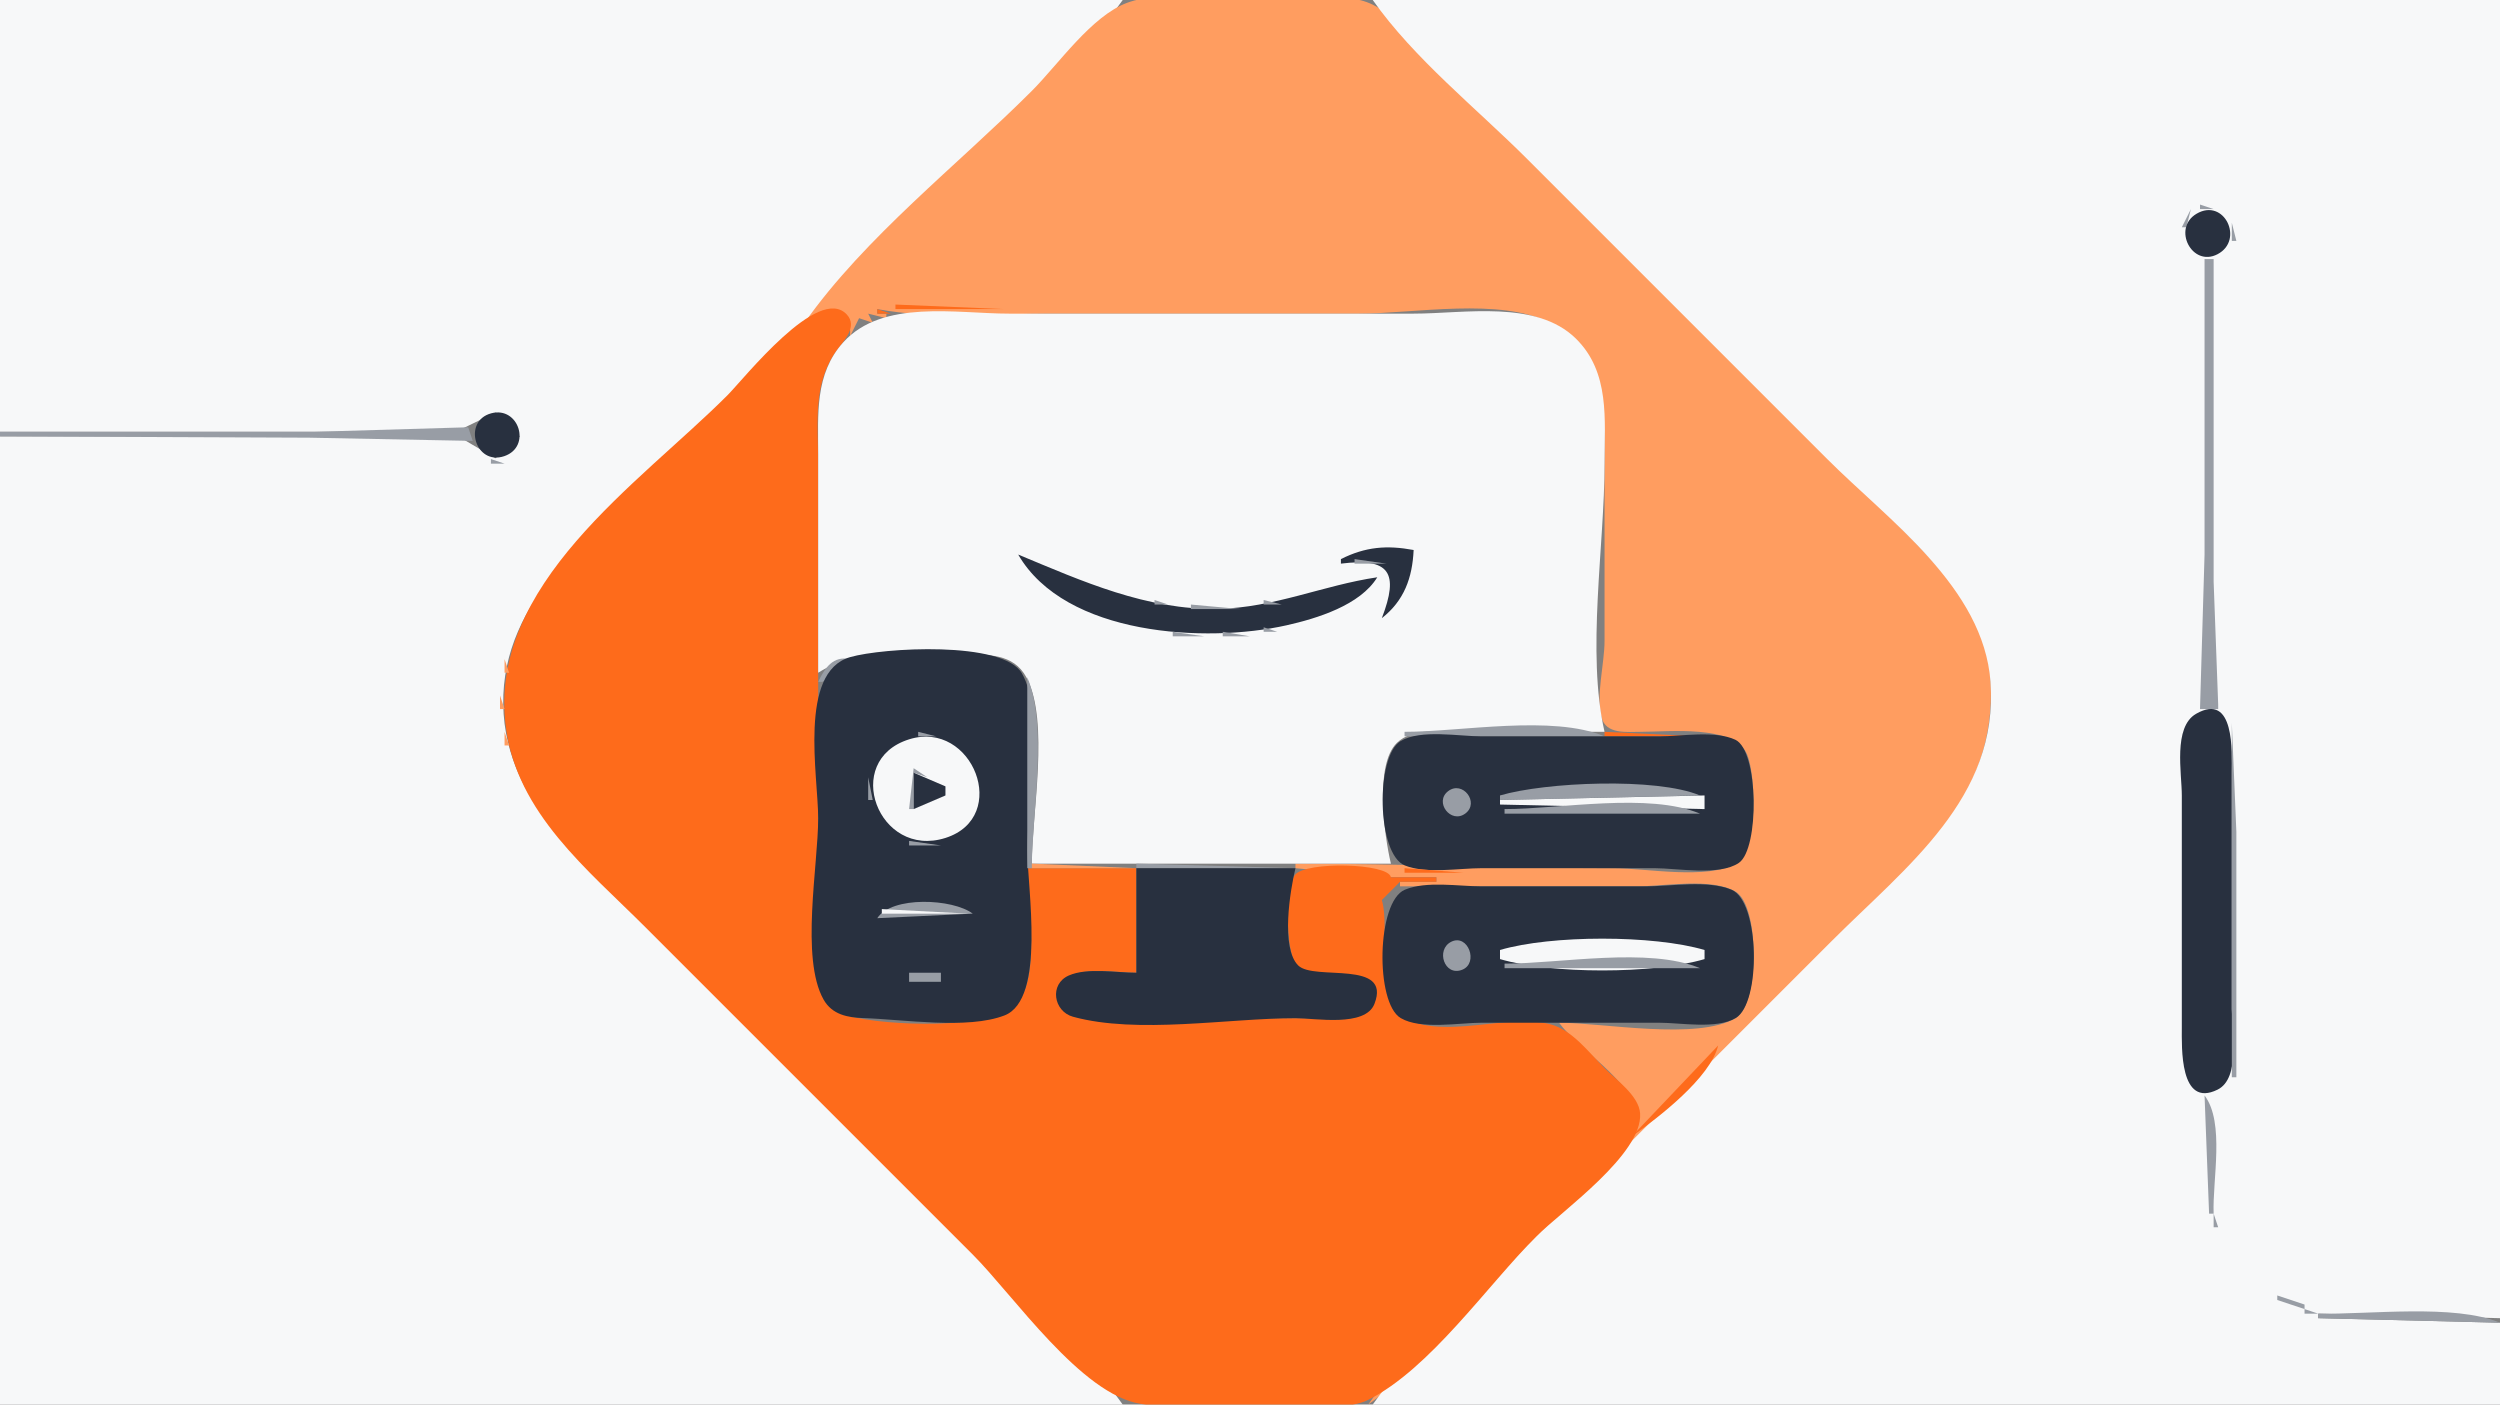 <?xml version="1.0" standalone="yes"?>
<svg xmlns="http://www.w3.org/2000/svg" width="550" height="309">
<rect width="100%" height="100%" fill="#808080" stroke="none"/>
<path style="fill:#f7f8f9; stroke:none;" d="M0 0L0 95L88 95L100.91 94.686L109.01 90.751L114.364 95.989L109.01 100.825L101.83 96.6L88 96L0 96L0 309L247 309C237.887 296.062 224.188 285.188 213 274L147 208C132.038 193.038 111.047 178.171 110.71 155C110.368 131.477 130.862 117.138 146 102L213 35C224.188 23.812 237.887 12.938 247 0L0 0z"/>
<path style="fill:#ff9d60; stroke:none;" d="M177 71C181.196 68.738 187.583 66.904 187 74L189 70L192 71L191 69L195 70L195 69L193 69L193 68C205.287 70.281 218.532 69 231 69L299 69C310.967 69 330.216 65.364 340.999 71.05C352.567 77.15 353 88.518 353 100L353 141C353 146.018 351.06 153.102 352.333 157.852C353.345 161.631 357.941 160.994 361 161C366.909 161.012 381.68 159.332 384.397 166.059C386.337 170.863 386.777 187.056 381.852 189.972C375.698 193.616 362.034 191 355 191C331.427 191 308.424 190 285 190L285 191L306 193L316 193L316 194L308 194L308 195L360 195C366.038 195 376.505 193.013 381.852 196.179C387.136 199.308 387.153 220.833 381.852 223.972C373.437 228.955 352.744 225 343 225C346.959 230.62 359.366 238.105 360.013 244.996C360.632 251.587 349.994 259.006 346 263C331.32 277.68 312.951 292.034 301 309C314.304 299.628 325.494 285.506 337 274L406 205C422.458 188.542 439.099 175.075 437.961 150C437.286 135.136 426.873 124.873 417 115L376 74L326 24C318.946 16.946 310.97 5.513 302 1.028C295.582 -2.181 284.066 0 277 0C268.533 0 255.975 -2.337 248 0.603C240.127 3.506 232.838 14.162 227 20C210.733 36.267 190.241 52.203 177 71z"/>
<path style="fill:#f7f8f9; stroke:none;" d="M302 0C311.113 12.938 324.812 23.812 336 35L402 101C415.519 114.519 436.388 129.254 437.91 150C439.782 175.519 419.366 190.634 403 207L336 274C324.812 285.188 311.113 296.062 302 309L550 309L550 291L510 290L510 289L550 290L550 0L302 0z"/>
<path style="fill:#989da5; stroke:none;" d="M484 45L484 46L487 46L484 45M482 46L480 50L481 50L482 46z"/>
<path style="fill:#28303f; stroke:none;" d="M483.229 47.032C477.82 50.244 482.243 58.854 487.853 55.928C493.796 52.829 489.325 43.414 483.229 47.032z"/>
<path style="fill:#989da5; stroke:none;" d="M491 49L491 53L492 53L491 49M480 53L481 54L480 53M490 54L491 55L490 54M481 55L482 56L481 55M489 55L490 56L489 55M483 56L484 57L483 56M488 56L489 57L488 56M485 57L485 122L484 156L488 156L488 155L487 128L487 57L485 57z"/>
<path style="fill:#fe6b1b; stroke:none;" d="M189 59L181 68L189 59M304 198L308 194L316 194L316 193L306 193C305.478 189.871 287.24 189.443 284.889 192.477C282.628 195.394 282.627 211.873 286.218 213.523C289.515 215.038 306.62 211.885 302.088 220.917C299.728 225.62 291.266 224 287 224L252 224C247.26 224 240.499 225.222 236.023 223.523C232.025 222.006 231.185 217.135 235.083 214.889C238.881 212.701 245.739 214 250 214L250 191L226 191C226 198.684 229.047 214.806 223.682 220.852C218.419 226.784 194.351 225.605 187.004 223.566C184.135 222.77 181.84 220.768 180.742 217.985C177.047 208.616 180 193.033 180 183L180 102C180 93.259 178.699 84.41 184.155 77.004C185.71 74.894 188.722 71.823 186.301 69.198C180.08 62.453 163.714 83.286 160 87C140.46 106.54 107.197 128.584 111.289 160C113.76 178.969 129.279 191.279 142 204L214 276C222.985 284.985 237.904 306.879 251 308.853C262.169 310.536 274.701 309 286 309C290.568 309 296.799 310.072 301 307.972C314.592 301.176 327.262 282.738 338 272C343.613 266.387 361.396 253.907 360.826 244.961C360.579 241.071 355.527 237.528 353 235C349.585 231.584 345.897 226.546 341 225.318C331.48 222.931 317.793 228.756 309.059 223.972C301.488 219.826 306.092 205.078 304 198M197 67L197 68L221 68L197 67M193 68L193 69L196 69L193 68M191.667 69.333L192.333 69.667L191.667 69.333z"/>
<path style="fill:#f7f8f9; stroke:none;" d="M180 148C189.49 142.03 201.102 143.996 212 144C217.228 144.002 222.972 143.703 225.821 149.044C230.957 158.674 227 179.154 227 190L306 190C304.539 183.865 302.363 168.238 307.318 163.434C310.77 160.087 316.619 161 321 161L353 161C348.985 143.527 353 120.155 353 102C353 92.339 354.245 81.889 346.671 74.468C337.939 65.912 322.185 69 311 69L222 69C210.436 69 194.151 65.763 185.529 75.301C179.194 82.31 180 91.247 180 100L180 148z"/>
<path style="fill:#fe6b1b; stroke:none;" d="M189.667 70.333L190.333 70.667L189.667 70.333M188 71L189 72L188 71z"/>
<path style="fill:#ff9d60; stroke:none;" d="M184 76L185 77L184 76M183 77L184 78L183 77M182.333 78.667L182.667 79.333L182.333 78.667M181.333 80.667L181.667 81.333L181.333 80.667M180.333 83.667L180.667 84.333L180.333 83.667z"/>
<path style="fill:#989da5; stroke:none;" d="M107 90L108 91L107 90z"/>
<path style="fill:#28303f; stroke:none;" d="M108.055 90.931C101.687 92.657 104.551 102.534 110.945 100.353C117.018 98.281 114.127 89.285 108.055 90.931z"/>
<path style="fill:#989da5; stroke:none;" d="M110.667 90.333L111.333 90.667L110.667 90.333M105 91L106 92L105 91M104 92L105 93L104 92M114 93L115 94L114 93M103 94L69 95L0 95L0 96L68 96.29L104 97L103 94M104 98L105 99L104 98M114 98L115 99L114 98M113 99L114 100L113 99M106 100L107 101L106 100M112 100L113 101L112 100M108 101L108 102L111 102L108 101M300.667 120.333L301.333 120.667L300.667 120.333z"/>
<path style="fill:#28303f; stroke:none;" d="M295 123L295 124C305.77 122.646 307.841 126.025 304 136C308.911 132.143 310.719 127.135 311 121C305.097 119.908 300.414 120.283 295 123z"/>
<path style="fill:#989da5; stroke:none;" d="M308.667 120.333L309.333 120.667L308.667 120.333M297 121L298 122L297 121M223 122L224 123L223 122z"/>
<path style="fill:#28303f; stroke:none;" d="M224 122C234.356 139.898 265.365 141.527 283 137.575C289.743 136.064 299.237 133.153 303 127C291.123 128.754 280.294 133.709 268 133.946C252.266 134.249 238.115 127.877 224 122z"/>
<path style="fill:#989da5; stroke:none;" d="M225 122L226 123L225 122M295 122L296 123L295 122M227 123L228 124L227 123M298 123L298 124L305 124L298 123M225 124L226 125L225 124M229 124L230 125L229 124M306 124L307 125L306 124M226 125L227 126L226 125M231 125L232 126L231 125M227 126L228 127L227 126M233.667 126.333L234.333 126.667L233.667 126.333M301.667 126.333L302.333 126.667L301.667 126.333M310.333 126.667L310.667 127.333L310.333 126.667M236 127L237 128L236 127M298.667 127.333L299.333 127.667L298.667 127.333z"/>
<path style="fill:#ff9d60; stroke:none;" d="M119 128L120 129L119 128z"/>
<path style="fill:#989da5; stroke:none;" d="M230 128L231 129L230 128M238.667 128.333L239.333 128.667L238.667 128.333M296 128L297 129L296 128M306.333 128.667L306.667 129.333L306.333 128.667z"/>
<path style="fill:#ff9d60; stroke:none;" d="M118 129L119 130L118 129z"/>
<path style="fill:#989da5; stroke:none;" d="M241.667 129.333L242.333 129.667L241.667 129.333M292.667 129.333L293.333 129.667L292.667 129.333M301 129L302 130L301 129M309 129L310 130L309 129M233 130L234 131L233 130M245.667 130.333L246.333 130.667L245.667 130.333M289.667 130.333L290.333 130.667L289.667 130.333M300 130L301 131L300 130z"/>
<path style="fill:#ff9d60; stroke:none;" d="M117 131L118 132L117 131z"/>
<path style="fill:#989da5; stroke:none;" d="M235 131L236 132L235 131M249.667 131.333L250.333 131.667L249.667 131.333M285.667 131.333L286.333 131.667L285.667 131.333M298 131L299 132L298 131M305.333 131.667L305.667 132.333L305.333 131.667M308 131L309 132L308 131z"/>
<path style="fill:#ff9d60; stroke:none;" d="M116 132L117 133L116 132z"/>
<path style="fill:#989da5; stroke:none;" d="M254 132L254 133L257 133L254 132M278 132L278 133L282 133L278 132M296 132L297 133L296 132M238.667 133.333L239.333 133.667L238.667 133.333M262 133L262 134L273 134L262 133M294 133L295 134L294 133M307 133L308 134L307 133z"/>
<path style="fill:#ff9d60; stroke:none;" d="M115 134L116 135L115 134z"/>
<path style="fill:#989da5; stroke:none;" d="M241 134L242 135L241 134M292 134L293 135L292 134M304 134L305 135L304 134M306 134L307 135L306 134M243 135L244 136L243 135M290 135L291 136L290 135M305 135L306 136L305 135z"/>
<path style="fill:#ff9d60; stroke:none;" d="M114 136L115 137L114 136z"/>
<path style="fill:#989da5; stroke:none;" d="M246 136L247 137L246 136M287 136L288 137L287 136M249.667 137.333L250.333 137.667L249.667 137.333M283.667 137.333L284.333 137.667L283.667 137.333z"/>
<path style="fill:#ff9d60; stroke:none;" d="M113.333 138.667L113.667 139.333L113.333 138.667z"/>
<path style="fill:#989da5; stroke:none;" d="M253.667 138.333L254.333 138.667L253.667 138.333M278 138L278 139L281 139L278 138M258 139L258 140L265 140L258 139M269 139L269 140L275 140L269 139z"/>
<path style="fill:#ff9d60; stroke:none;" d="M112.333 141.667L112.667 142.333L112.333 141.667z"/>
<path style="fill:#989da5; stroke:none;" d="M180 150L181 150L187 145C183.282 144.249 181.512 146.859 180 150z"/>
<path style="fill:#28303f; stroke:none;" d="M187.004 144.573C175.585 147.894 180 170.813 180 180C180 190.338 176.069 210.813 181.179 219.891C183.056 223.225 186.482 223.874 190 223.985C198.686 224.257 212.853 226.529 220.981 223.397C230.159 219.86 226 195.111 226 187C226 176.994 229.854 156.88 224.821 148.133C220.67 140.92 194.187 142.483 187.004 144.573z"/>
<path style="fill:#989da5; stroke:none;" d="M220.667 144.333L221.333 144.667L220.667 144.333z"/>
<path style="fill:#ff9d60; stroke:none;" d="M111 145L111 148L112 148L111 145z"/>
<path style="fill:#989da5; stroke:none;" d="M223 145L224 146L223 145M224 146L225 147L224 146M225.333 147.667L225.667 148.333L225.333 147.667M226 149L226 191L227 191C227 179.043 230.611 159.988 226 149z"/>
<path style="fill:#ff9d60; stroke:none;" d="M110 153L110 156L111 156L110 153z"/>
<path style="fill:#989da5; stroke:none;" d="M482 156L480 159L482 156z"/>
<path style="fill:#28303f; stroke:none;" d="M483.148 157.032C478.044 159.948 480 170.093 480 175L480 226C480 230.312 479.451 243.859 487.853 239.727C492.996 237.197 491 226.661 491 222L491 170C491 165.567 491.706 152.144 483.148 157.032z"/>
<path style="fill:#989da5; stroke:none;" d="M489 156L490 157L489 156M490 157L491 158L490 157M491 159L491 237L492 237L492 183L491 159z"/>
<path style="fill:#ff9d60; stroke:none;" d="M111 161L111 164L112 164L111 161z"/>
<path style="fill:#989da5; stroke:none;" d="M202 161L202 162L206 162L202 161M309 161L309 162L353 162C341.537 157.19 321.48 161 309 161z"/>
<path style="fill:#fe6b1b; stroke:none;" d="M353 161L353 162L374 162L353 161z"/>
<path style="fill:#989da5; stroke:none;" d="M199 162L200 163L199 162z"/>
<path style="fill:#f7f8f9; stroke:none;" d="M200.001 162.653C185.09 167.328 193.242 189.032 207.996 184.347C222.384 179.778 213.994 158.266 200.001 162.653z"/>
<path style="fill:#989da5; stroke:none;" d="M208 162L209 163L208 162M307 162L305 165L307 162z"/>
<path style="fill:#28303f; stroke:none;" d="M308.148 163.028C302.596 166.315 302.853 187.891 309.059 190.397C313.773 192.3 320.982 191 326 191L364 191C368.982 191 378.289 192.765 382.566 189.821C387.092 186.706 386.936 165.155 381.772 162.742C377.268 160.639 369.873 162 365 162L326 162C321.012 162 312.576 160.406 308.148 163.028z"/>
<path style="fill:#989da5; stroke:none;" d="M382 162L383 163L382 162M197 163L198 164L197 163M210 163L211 164L210 163M195 164L196 165L195 164M211 164L212 165L211 164M384 164L385 165L384 164M194 165L195 166L194 165M212 165L213 166L212 165z"/>
<path style="fill:#ff9d60; stroke:none;" d="M112 166L113 167L112 166z"/>
<path style="fill:#989da5; stroke:none;" d="M213 166L214 167L213 166M192 168L193 169L192 168z"/>
<path style="fill:#ff9d60; stroke:none;" d="M113 169L114 170L113 169z"/>
<path style="fill:#989da5; stroke:none;" d="M201 169L200 178L201 178L201 170L204 171L201 169z"/>
<path style="fill:#28303f; stroke:none;" d="M201 170L201 178L208 175L208 173L201 170z"/>
<path style="fill:#989da5; stroke:none;" d="M215.333 170.667L215.667 171.333L215.333 170.667z"/>
<path style="fill:#ff9d60; stroke:none;" d="M114 171L115 172L114 171z"/>
<path style="fill:#989da5; stroke:none;" d="M191 171L191 176L192 176L191 171M205 171L206 172L205 171M207 172L208 173L207 172M208.333 173.667L208.667 174.333L208.333 173.667M318.603 174.046C315.447 176.437 319.215 181.365 322.397 178.954C325.553 176.563 321.785 171.635 318.603 174.046z"/>
<path style="fill:#ff9d60; stroke:none;" d="M115 174L116 175L115 174z"/>
<path style="fill:#989da5; stroke:none;" d="M330 175L330 176L374 175C364.422 170.981 339.943 172.061 330 175z"/>
<path style="fill:#ff9d60; stroke:none;" d="M116 175L117 176L116 175z"/>
<path style="fill:#989da5; stroke:none;" d="M206 175L207 176L206 175z"/>
<path style="fill:#f7f8f9; stroke:none;" d="M330 176L330 177L375 178L375 175L330 176z"/>
<path style="fill:#989da5; stroke:none;" d="M215.333 176.667L215.667 177.333L215.333 176.667z"/>
<path style="fill:#ff9d60; stroke:none;" d="M117 177L118 178L117 177z"/>
<path style="fill:#989da5; stroke:none;" d="M203 177L204 178L203 177M330 177L331 178L330 177M192 178L193 179L192 178M331 178L331 179L374 179C362.774 174.29 343.219 178 331 178M214 179L215 180L214 179z"/>
<path style="fill:#ff9d60; stroke:none;" d="M119 180L120 181L119 180z"/>
<path style="fill:#989da5; stroke:none;" d="M193 180L194 181L193 180z"/>
<path style="fill:#ff9d60; stroke:none;" d="M120 181L121 182L120 181z"/>
<path style="fill:#989da5; stroke:none;" d="M194 181L195 182L194 181z"/>
<path style="fill:#ff9d60; stroke:none;" d="M121 182L122 183L121 182z"/>
<path style="fill:#989da5; stroke:none;" d="M195 182L196 183L195 182M196 183L197 184L196 183M210 183L211 184L210 183M198 184L199 185L198 184M208.667 184.333L209.333 184.667L208.667 184.333M200 185L200 186L207 186L200 185M305 188L306 189L305 188M384 188L385 189L384 188M306 189L307 190L306 189z"/>
<path style="fill:#ff9d60; stroke:none;" d="M227 190L227 191L250 191L227 190z"/>
<path style="fill:#989da5; stroke:none;" d="M250 190L250 191L285 191L250 190M307 190L308 191L307 190M382 190L383 191L382 190z"/>
<path style="fill:#28303f; stroke:none;" d="M250 191L250 214C245.619 214 239.22 212.825 235.148 214.603C230.802 216.502 231.764 222.503 236.059 223.682C250.249 227.579 270.255 224 285 224C289.363 224 300.366 226.029 302.377 220.853C306.202 211.008 289.073 215.866 285.603 212.397C281.707 208.5 283.85 195.831 285 191L250 191z"/>
<path style="fill:#fe6b1b; stroke:none;" d="M309 191L309 192L322 192L309 191z"/>
<path style="fill:#ff9d60; stroke:none;" d="M285 192L286 193L285 192M306 195L305 197L306 195z"/>
<path style="fill:#28303f; stroke:none;" d="M309.059 195.742C302.846 198.342 302.505 220.631 308.148 223.972C312.576 226.594 321.012 225 326 225L365 225C369.756 225 377.622 226.477 381.852 223.972C387.495 220.631 387.154 198.342 380.941 195.742C375.689 193.544 367.61 195 362 195L326 195C320.926 195 313.82 193.75 309.059 195.742z"/>
<path style="fill:#989da5; stroke:none;" d="M381 195L382 196L381 195z"/>
<path style="fill:#fe6b1b; stroke:none;" d="M383 196L384 197L383 196M384 197L385 198L384 197z"/>
<path style="fill:#ff9d60; stroke:none;" d="M304 198L305 199L304 198z"/>
<path style="fill:#989da5; stroke:none;" d="M193 202L214 201C209.629 197.688 196.202 197.062 193 202z"/>
<path style="fill:#f7f8f9; stroke:none;" d="M194 200L194 201L213 201L194 200z"/>
<path style="fill:#989da5; stroke:none;" d="M319.299 207.176C315.791 208.894 317.757 214.924 321.701 213.338C325.355 211.868 322.968 205.379 319.299 207.176z"/>
<path style="fill:#f7f8f9; stroke:none;" d="M330 209L330 211C341.259 214.328 363.741 214.328 375 211L375 209C363.741 205.672 341.259 205.672 330 209z"/>
<path style="fill:#989da5; stroke:none;" d="M374 208L375 209L374 208M330 211L331 212L330 211M374 211L375 212L374 211M331 212L331 213L374 213C362.774 208.29 343.219 212 331 212M200 214L200 216L207 216L207 214L200 214z"/>
<path style="fill:#fe6b1b; stroke:none;" d="M384 222L385 223L384 222z"/>
<path style="fill:#989da5; stroke:none;" d="M383 223L384 224L383 223z"/>
<path style="fill:#fe6b1b; stroke:none;" d="M382 224L383 225L382 224M378 230L359 250C364.875 245.861 376.28 237.094 378 230z"/>
<path style="fill:#989da5; stroke:none;" d="M480 237L481 238L480 237M490 238L491 239L490 238M489 239L490 240L489 239M483.667 240.333L484.333 240.667L483.667 240.333M487 240L488 241L487 240M485 241L486 267L487 267C486.706 259.676 489.522 246.969 485 241M487 267L487 270L488 270L487 267M488.333 270.667L488.667 271.333L488.333 270.667M489.333 272.667L489.667 273.333L489.333 272.667M490 274L492 277L490 274M492 277L498 283L492 277M498 283L501 285L498 283M501 285L501 286L507 288L507 287L501 285M507 288L507 289L510 289L507 288M510 289L510 290L550 291C539.974 286.793 521.06 289.228 510 289z"/>
<path style="fill:#ff9d60; stroke:none;" d="M244 305L245 306L244 305M245 306L246 307L245 306M246 307L247 308L246 307M247 308L248 309L247 308z"/>
</svg>
